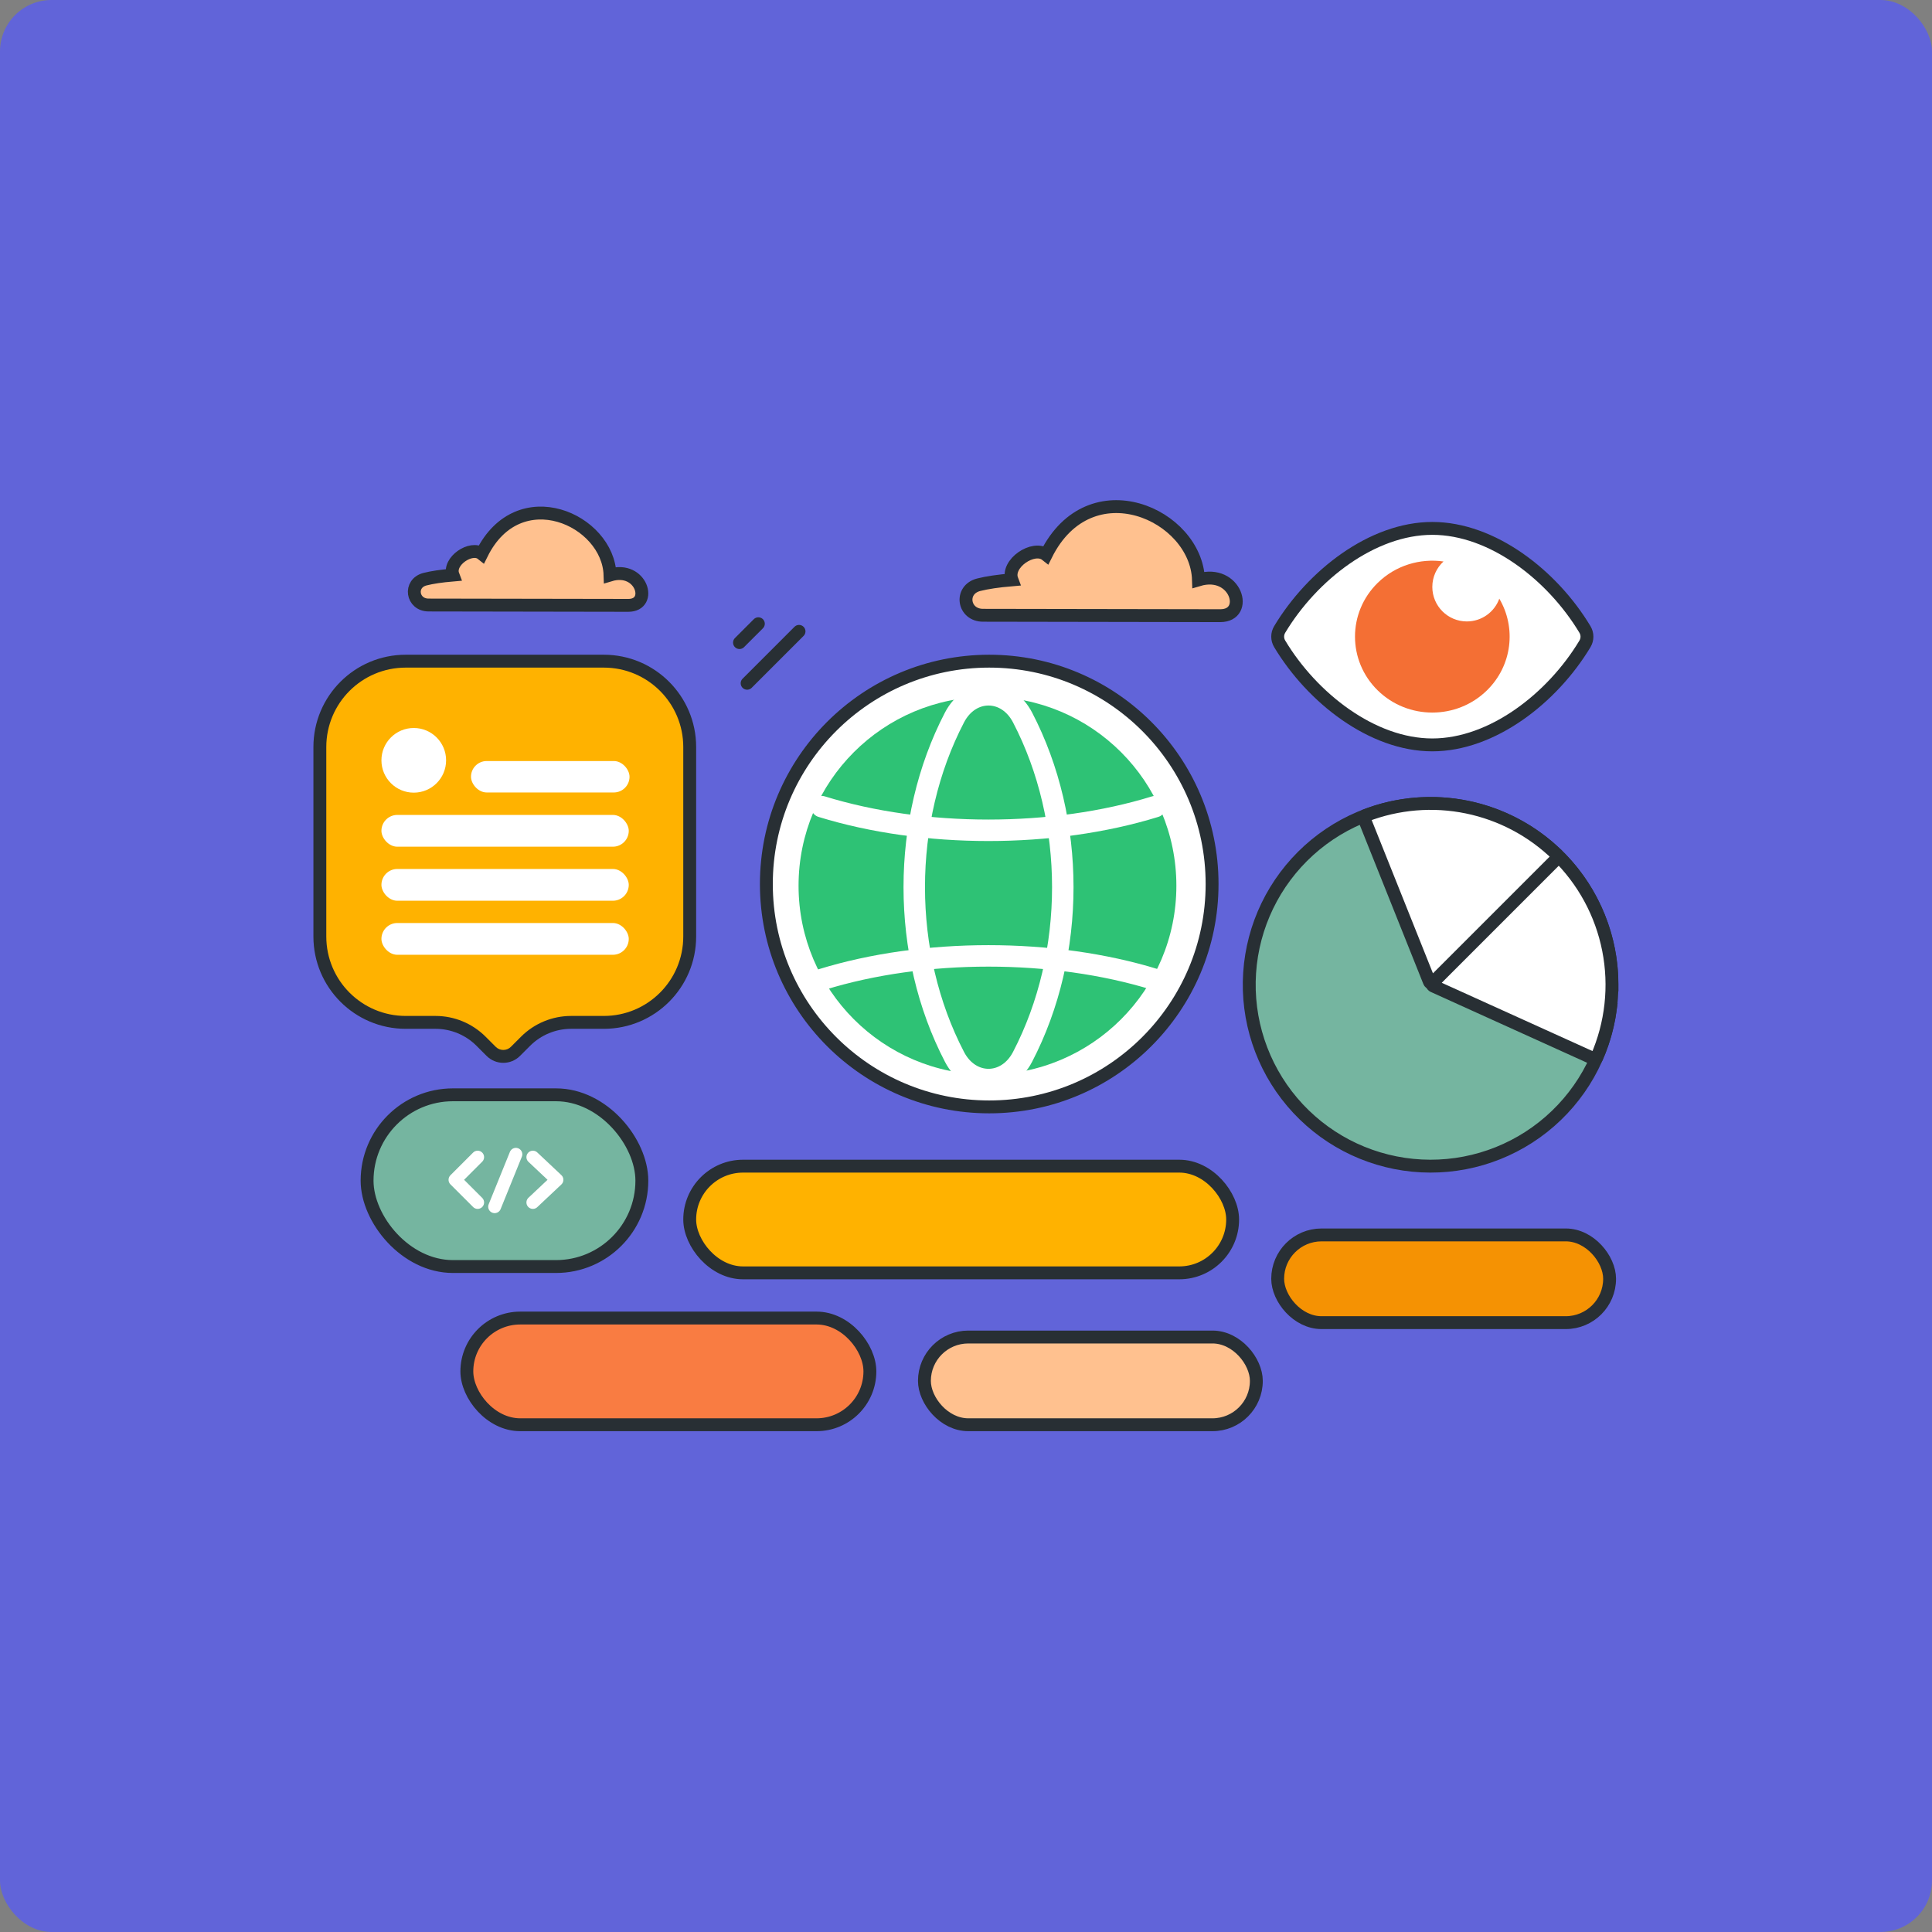 <svg width="900" height="900" viewBox="0 0 900 900" fill="none" xmlns="http://www.w3.org/2000/svg">
<rect x="0" y="0" width="900" height="900" fill="#808080" stroke="none"/>
<rect width="900" height="900" rx="24" fill="#6164D9"/>
<path fill-rule="evenodd" clip-rule="evenodd" d="M189 307.998C166.909 307.998 149 325.906 149 347.998V436.264C149 458.356 166.909 476.264 189 476.264H202.876C210.833 476.264 218.463 479.425 224.089 485.051L228.805 489.767C231.929 492.891 236.994 492.891 240.119 489.767L244.834 485.051C250.46 479.425 258.091 476.264 266.047 476.264H281.292C303.384 476.264 321.292 458.356 321.292 436.264V347.998C321.292 325.906 303.384 307.998 281.292 307.998H189Z" fill="#FFB200"/>
<path d="M228.805 489.767L226.684 491.888L228.805 489.767ZM240.119 489.767L242.24 491.888L240.119 489.767ZM224.089 485.051L221.968 487.173L224.089 485.051ZM152 347.998C152 327.563 168.565 310.998 189 310.998V304.998C165.252 304.998 146 324.249 146 347.998H152ZM152 436.264V347.998H146V436.264H152ZM189 473.264C168.565 473.264 152 456.699 152 436.264H146C146 460.013 165.252 479.264 189 479.264V473.264ZM202.876 473.264H189V479.264H202.876V473.264ZM230.926 487.645L226.211 482.93L221.968 487.173L226.684 491.888L230.926 487.645ZM237.997 487.645C236.045 489.598 232.879 489.598 230.926 487.645L226.684 491.888C230.979 496.184 237.944 496.184 242.24 491.888L237.997 487.645ZM242.713 482.93L237.997 487.645L242.24 491.888L246.955 487.173L242.713 482.93ZM281.292 473.264H266.047V479.264H281.292V473.264ZM318.292 436.264C318.292 456.699 301.727 473.264 281.292 473.264V479.264C305.041 479.264 324.292 460.013 324.292 436.264H318.292ZM318.292 347.998V436.264H324.292V347.998H318.292ZM281.292 310.998C301.727 310.998 318.292 327.563 318.292 347.998H324.292C324.292 324.249 305.041 304.998 281.292 304.998V310.998ZM189 310.998H281.292V304.998H189V310.998ZM246.955 487.173C252.019 482.109 258.887 479.264 266.047 479.264V473.264C257.295 473.264 248.902 476.741 242.713 482.93L246.955 487.173ZM202.876 479.264C210.037 479.264 216.905 482.109 221.968 487.173L226.211 482.93C220.022 476.741 211.628 473.264 202.876 473.264V479.264Z" fill="#282F34"/>
<rect x="219.408" y="354.517" width="73.852" height="14.648" rx="7.324" fill="white"/>
<rect x="177.686" y="379.626" width="115.214" height="14.798" rx="7.399" fill="white"/>
<rect x="177.686" y="404.8" width="115.214" height="14.798" rx="7.399" fill="white"/>
<rect x="177.686" y="429.974" width="115.214" height="14.798" rx="7.399" fill="white"/>
<circle cx="192.748" cy="354.188" r="15.062" fill="white"/>
<rect x="299" y="590" width="128" height="80" rx="40" transform="rotate(-180 299 590)" fill="#75B5A0" stroke="#282F34" stroke-width="6"/>
<path d="M222.507 539.04L211.953 549.594L222.507 560.147" stroke="white" stroke-width="6" stroke-miterlimit="10" stroke-linecap="round" stroke-linejoin="round"/>
<path d="M248.231 539.04L259.444 549.594L248.231 560.147" stroke="white" stroke-width="6" stroke-miterlimit="10" stroke-linecap="round" stroke-linejoin="round"/>
<path d="M240.316 537.721L230.422 562.126" stroke="white" stroke-width="6" stroke-miterlimit="10" stroke-linecap="round" stroke-linejoin="round"/>
<rect x="574.209" y="592.943" width="252.916" height="49.7" rx="24.85" transform="rotate(-180 574.209 592.943)" fill="#FFB200" stroke="#282F34" stroke-width="6"/>
<rect x="405.229" y="663.7" width="187.755" height="49.7" rx="24.85" transform="rotate(-180 405.229 663.7)" fill="#F97C42" stroke="#282F34" stroke-width="6"/>
<rect x="749.814" y="616.136" width="154.621" height="40.864" rx="20.432" transform="rotate(-180 749.814 616.136)" fill="#F59203" stroke="#282F34" stroke-width="6"/>
<rect x="585.253" y="663.7" width="154.621" height="40.864" rx="20.432" transform="rotate(-180 585.253 663.7)" fill="#FFC18F" stroke="#282F34" stroke-width="6"/>
<path d="M750.919 458.753C750.919 436.827 742.395 415.76 727.149 400.003C711.903 384.245 691.128 375.032 669.214 374.31C647.3 373.587 625.963 381.412 609.712 396.131C593.461 410.849 583.568 431.309 582.123 453.188C580.679 475.066 587.796 496.649 601.972 513.376C616.147 530.104 636.27 540.666 658.089 542.83C679.907 544.995 701.713 538.592 718.899 524.976C736.084 511.36 747.303 491.596 750.186 469.86L666.429 458.753H750.919Z" fill="#75B5A0" stroke="#282F34" stroke-width="6"/>
<path d="M742.479 493.206C742.982 493.433 743.575 493.21 743.797 492.705C750.727 476.915 752.662 459.374 749.329 442.44C745.997 425.505 737.56 410.006 725.164 398.018C724.767 397.635 724.134 397.653 723.755 398.054L667.392 457.734C666.92 458.233 667.081 459.048 667.706 459.332L742.479 493.206Z" fill="white" stroke="#282F34" stroke-width="6"/>
<path d="M725.466 399.717C725.856 399.327 725.856 398.693 725.461 398.307C713.882 386.998 699.291 379.248 683.423 375.99C667.554 372.732 651.091 374.106 635.992 379.937C635.477 380.136 635.227 380.718 635.432 381.231L665.866 457.345C666.133 458.012 666.994 458.188 667.502 457.681L725.466 399.717Z" fill="white" stroke="#282F34" stroke-width="6"/>
<path fill-rule="evenodd" clip-rule="evenodd" d="M596.136 299.939C594.879 297.842 594.879 295.299 596.136 293.203C611.28 267.998 639.255 246.149 667.23 246.149C695.205 246.149 723.18 267.998 738.324 293.21C739.581 295.307 739.581 297.85 738.324 299.946C723.18 325.151 695.205 347 667.23 347C639.255 347 611.28 325.151 596.136 299.939Z" fill="white" stroke="#282F34" stroke-width="6"/>
<path fill-rule="evenodd" clip-rule="evenodd" d="M698.435 278.88C696.197 285.068 690.27 289.489 683.31 289.489C674.429 289.489 667.23 282.29 667.23 273.41C667.23 268.72 669.238 264.499 672.441 261.559C661.574 260.007 650.123 263.338 641.761 271.551C627.695 285.365 627.695 307.764 641.761 321.579C655.827 335.393 678.633 335.393 692.699 321.579C704.483 310.005 706.395 292.408 698.435 278.88Z" fill="#F46F34"/>
<circle cx="460.817" cy="411.817" r="103.817" fill="white" stroke="#282F34" stroke-width="6"/>
<circle cx="460" cy="412.607" r="88" fill="#2EC275"/>
<path fill-rule="evenodd" clip-rule="evenodd" d="M444.642 334.211C419.646 382.255 419.646 444.299 444.642 492.343C451.959 506.413 469.024 506.413 476.341 492.343C501.338 444.299 501.338 382.255 476.341 334.211C469.016 320.142 451.959 320.142 444.642 334.211Z" stroke="white" stroke-width="10" stroke-linecap="round" stroke-linejoin="round"/>
<path d="M382.763 375.763C430.328 390.455 490.571 390.455 538.126 375.763" stroke="white" stroke-width="10" stroke-linecap="round" stroke-linejoin="round"/>
<path d="M538.141 456.309C490.576 441.618 430.333 441.618 382.778 456.309" stroke="white" stroke-width="10" stroke-linecap="round" stroke-linejoin="round"/>
<path fill-rule="evenodd" clip-rule="evenodd" d="M568.438 286.804C582.241 286.804 575.783 264.86 558.296 270.101C557.328 239.631 507.791 217.336 487.307 258.434C481.516 253.839 468.511 262.518 471.391 270.101C464.958 270.651 459.897 271.397 455.96 272.385C446.868 274.667 448.668 286.701 458.039 286.617L568.438 286.804Z" fill="#FFC18F" stroke="#282F34" stroke-width="6"/>
<path fill-rule="evenodd" clip-rule="evenodd" d="M292.713 282C304.333 282 298.896 263.426 284.174 267.863C283.359 242.073 241.654 223.203 224.409 257.988C219.533 254.099 208.585 261.444 211.009 267.863C205.593 268.328 201.333 268.96 198.018 269.796C190.363 271.727 191.879 281.913 199.768 281.842L292.713 282Z" fill="#FFC18F" stroke="#282F34" stroke-width="6"/>
<line x1="3" y1="-3" x2="37.194" y2="-3" transform="matrix(-0.707 0.707 0.707 0.707 376.459 294.115)" stroke="#282F34" stroke-width="6" stroke-linecap="round"/>
<line x1="3" y1="-3" x2="15.422" y2="-3" transform="matrix(-0.707 0.707 0.707 0.707 357.511 290.562)" stroke="#282F34" stroke-width="6" stroke-linecap="round"/>
</svg>
